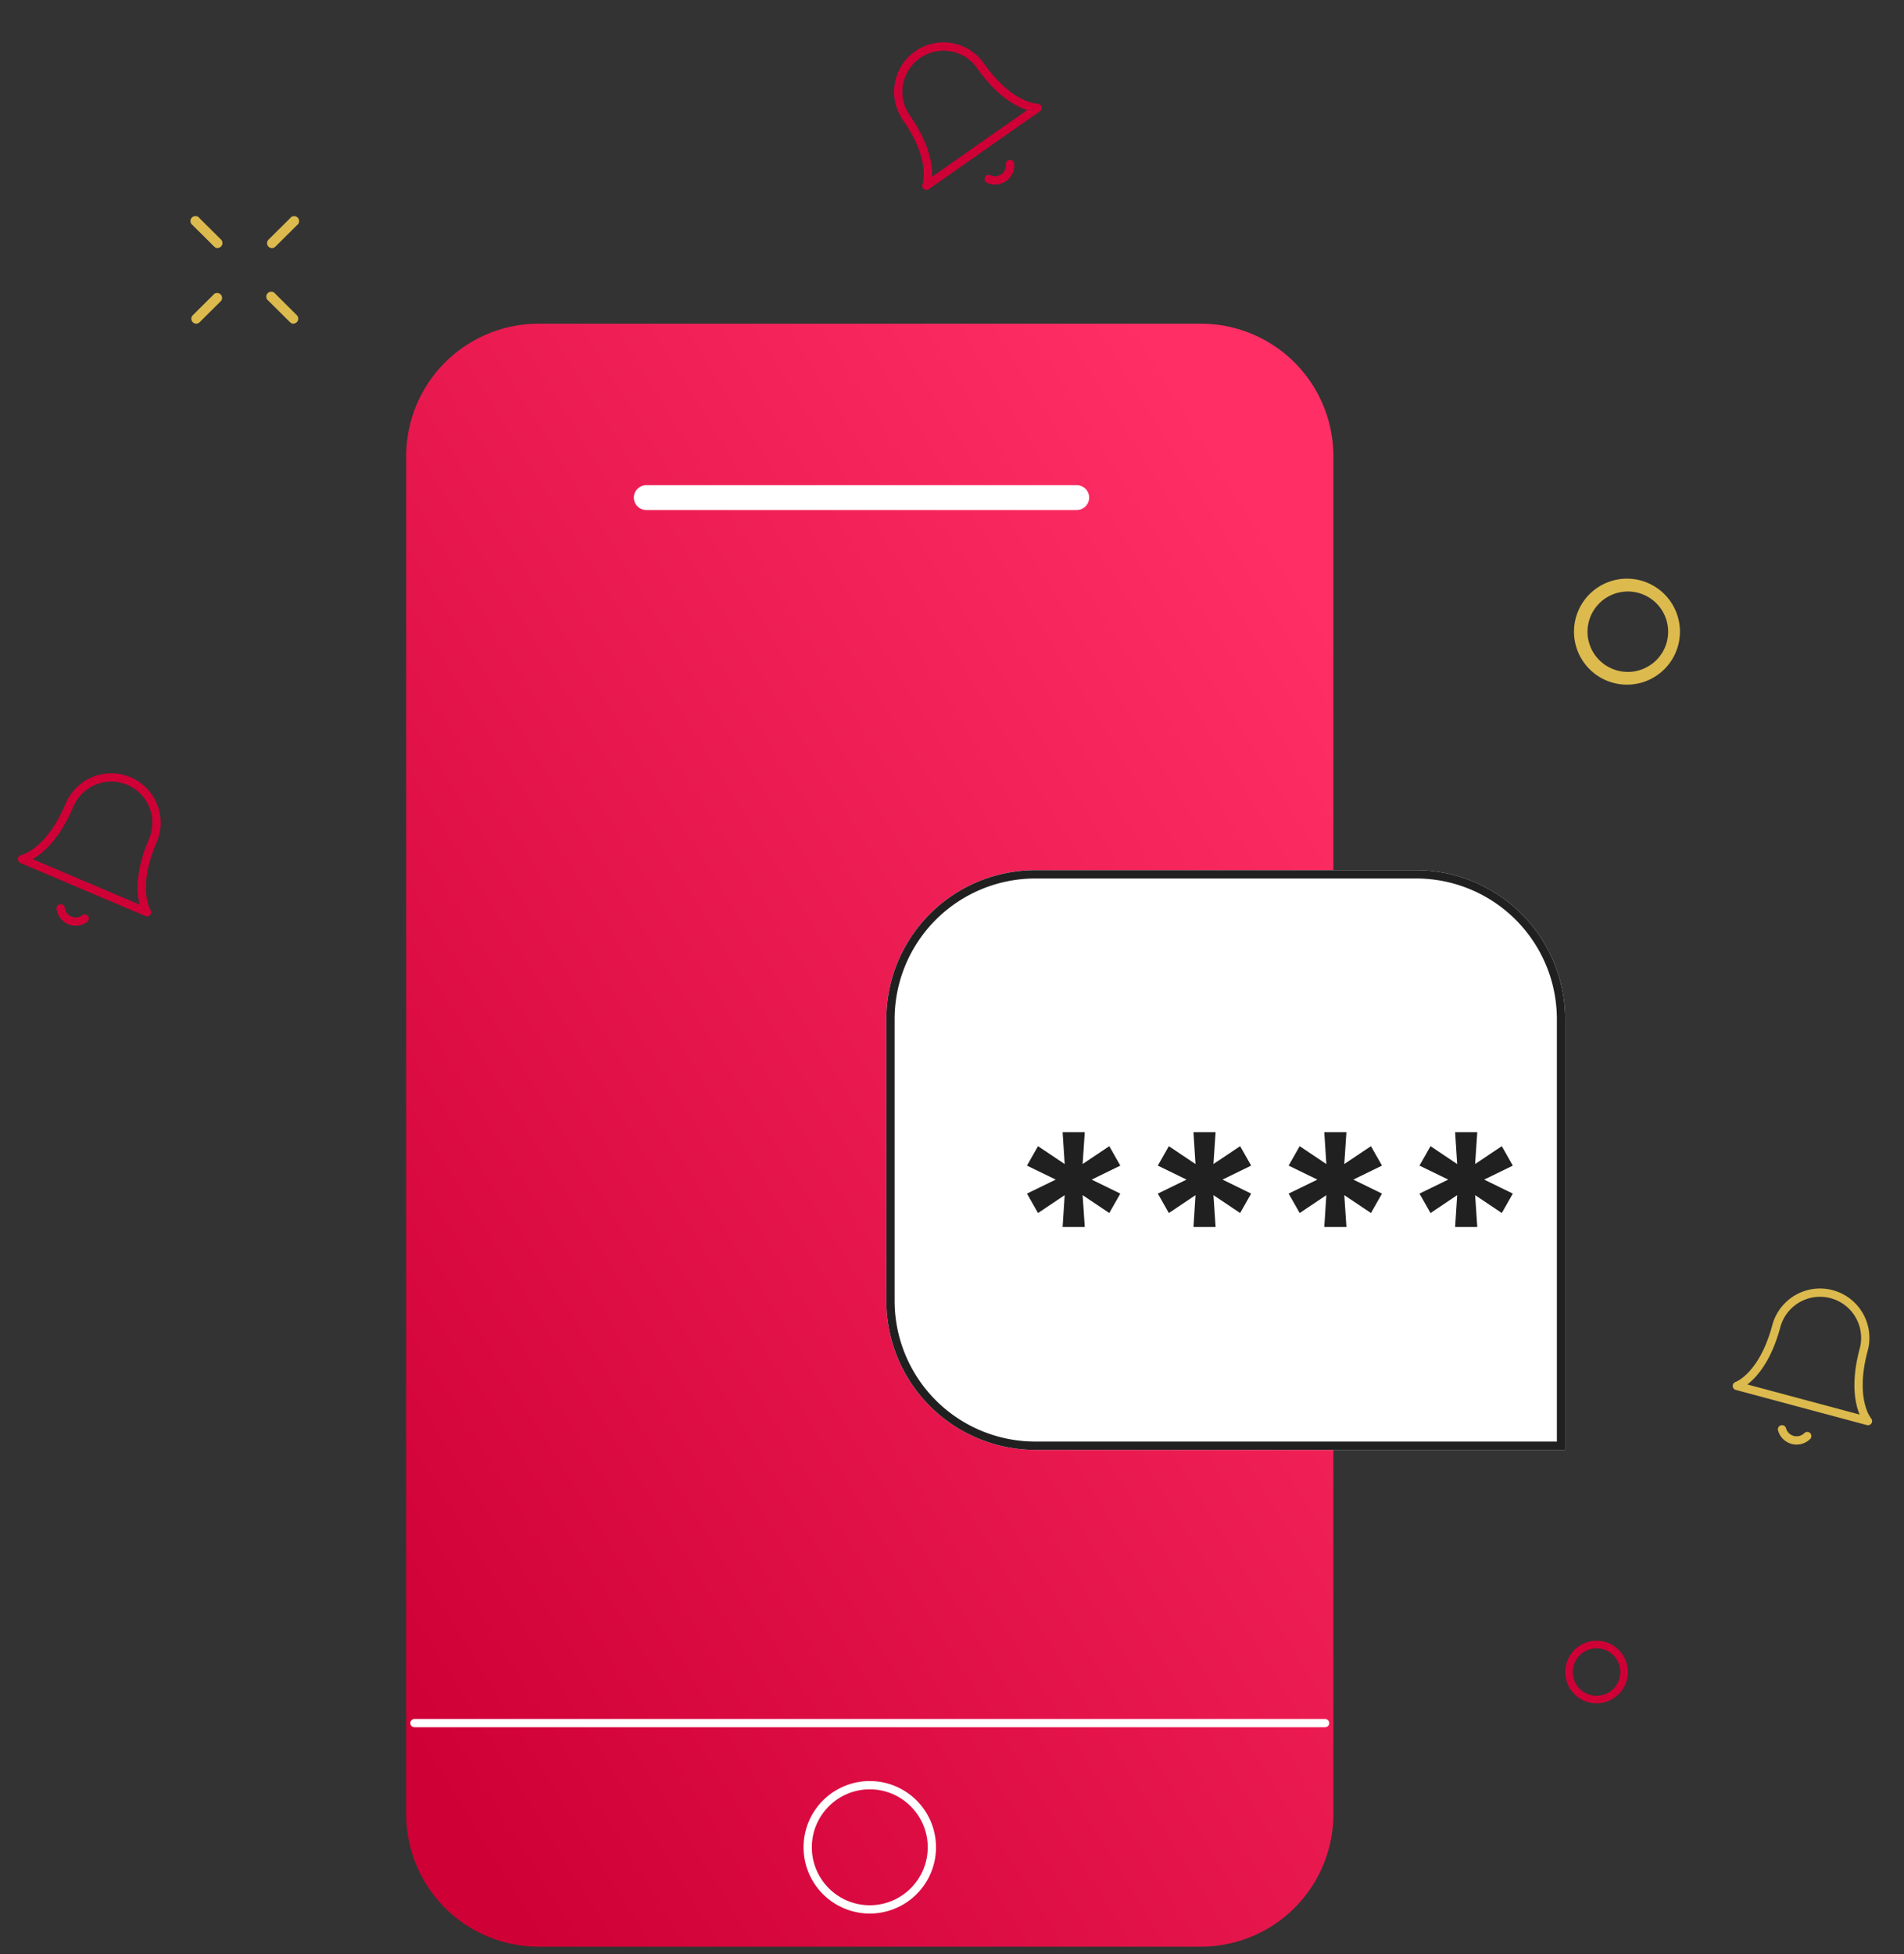 <svg width="115" height="118" viewBox="0 0 115 118" fill="none" xmlns="http://www.w3.org/2000/svg">
    <rect x="0" y="0" width="115" height="118" fill="#333333" stroke="none"/>
    <path d="M13.15 14.981a.3.3 0 0 1-.209-.086l-1.308-1.3a.301.301 0 0 1-.042-.459.3.3 0 0 1 .46.04l1.308 1.3a.3.3 0 0 1-.209.5v.005zM17.73 19.546a.293.293 0 0 1-.209-.086l-1.309-1.3a.3.3 0 1 1 .417-.419l1.308 1.3a.3.3 0 0 1-.209.5l.002.005zM11.842 19.546a.3.3 0 0 1-.209-.5l1.308-1.3a.3.3 0 0 1 .418.418l-1.309 1.3a.293.293 0 0 1-.208.082zM16.422 14.982a.3.3 0 0 1-.21-.505l1.31-1.3a.298.298 0 0 1 .348-.108.3.3 0 0 1 .069.527l-1.308 1.3a.3.3 0 0 1-.209.086zM98.319 41.342a3.2 3.2 0 1 1 .01-6.399 3.2 3.2 0 0 1-.01 6.399zm0-5.624a2.432 2.432 0 0 0-2.434 2.439 2.423 2.423 0 0 0 .721 1.713 2.44 2.44 0 0 0 3.968-.806 2.432 2.432 0 0 0-.009-1.858 2.428 2.428 0 0 0-2.246-1.488z" fill="#DCBA4E"/>
    <path d="M96.428 102.852a1.886 1.886 0 0 1-1.849-1.522 1.89 1.89 0 0 1 2.4-2.175 1.889 1.889 0 0 1-.551 3.697zm0-3.321a1.436 1.436 0 0 0-1.325 1.989 1.433 1.433 0 0 0 1.333.878 1.442 1.442 0 0 0 1.323-.891 1.433 1.433 0 0 0-1.331-1.976z" fill="#CF0036"/>
    <path d="M59.199 3.938a2.734 2.734 0 0 0-4.477 3.138c1.83 2.612 1.233 4.142 1.233 4.142l6.715-4.706s-1.642.038-3.472-2.573M61.006 9.906a.91.91 0 0 1-1.29.904" stroke="#CF0036" stroke-width=".5" stroke-linecap="round" stroke-linejoin="round"/>
    <path d="M112.567 81.497a2.732 2.732 0 1 0-5.28-1.416c-.826 3.08-2.382 3.606-2.382 3.606l7.92 2.124s-1.085-1.234-.259-4.315M109.155 86.715a.912.912 0 0 1-1.522-.408" stroke="#DCBA4E" stroke-width=".5" stroke-linecap="round" stroke-linejoin="round"/>
    <path d="M9.224 50.774a2.735 2.735 0 1 0-5.035-2.137c-1.247 2.937-2.862 3.241-2.862 3.241l7.552 3.206s-.903-1.373.344-4.31M5.116 55.468a.912.912 0 0 1-1.45-.615" stroke="#CF0036" stroke-width=".5" stroke-linecap="round" stroke-linejoin="round"/>
    <path d="M32.534 19.547h40a8 8 0 0 1 8 8v82a8 8 0 0 1-8 8h-40a8.001 8.001 0 0 1-8-8v-82a8 8 0 0 1 8-8z" fill="url(#086pbzm48a)"/>
    <path d="M62.534 52.547h23a9 9 0 0 1 9 9v26h-32a9 9 0 0 1-9-9v-17a9 9 0 0 1 9-9z" fill="#fff"/>
    <path d="M62.534 52.797h23a8.75 8.75 0 0 1 8.75 8.75v25.75h-31.75a8.75 8.75 0 0 1-8.75-8.75v-17a8.75 8.75 0 0 1 8.75-8.75z" stroke="#202020" stroke-width=".5"/>
    <path d="m64.181 74.093.124-1.925-1.61 1.08-.666-1.174 1.735-.845-1.736-.845.667-1.174 1.61 1.08-.124-1.925h1.338l-.13 1.924L67 69.21l.666 1.174-1.73.845 1.73.845L67 73.247l-1.61-1.079.129 1.924H64.18zm7.903 0 .124-1.925-1.61 1.08-.667-1.174 1.735-.845-1.735-.845.666-1.174 1.61 1.08-.123-1.925h1.337l-.13 1.924 1.612-1.079.666 1.174-1.73.845 1.73.845-.666 1.173-1.611-1.079.129 1.924h-1.337zm7.902 0 .124-1.925-1.61 1.08-.667-1.174 1.735-.845-1.735-.845.666-1.174 1.611 1.08-.124-1.925h1.337l-.129 1.924 1.61-1.079.667 1.174-1.73.845 1.73.845-.666 1.173-1.611-1.079.13 1.924h-1.338zm7.902 0 .125-1.925-1.611 1.08-.666-1.174 1.735-.845-1.735-.845.666-1.174 1.61 1.08-.124-1.925h1.338l-.13 1.924 1.611-1.079.666 1.174-1.73.845 1.73.845-.666 1.173-1.61-1.079.129 1.924h-1.338z" fill="#202020"/>
    <path d="M65.034 30.047h-26" stroke="#fff" stroke-width="1.5" stroke-linecap="round"/>
    <path d="M80.034 104.047h-55" stroke="#fff" stroke-width=".5" stroke-linecap="round"/>
    <path d="M52.534 108.047c-1.93 0-3.5 1.57-3.5 3.5s1.57 3.5 3.5 3.5 3.5-1.57 3.5-3.5-1.57-3.5-3.5-3.5zm0-.5a4 4 0 1 1 0 8 4 4 0 0 1 0-8z" fill="#fff"/>
    <defs>
        <linearGradient id="086pbzm48a" x1="29.238" y1="112.843" x2="99.903" y2="69.303" gradientUnits="userSpaceOnUse">
            <stop stop-color="#CF0036"/>
            <stop offset="1" stop-color="#FF2F65"/>
        </linearGradient>
    </defs>
</svg>

